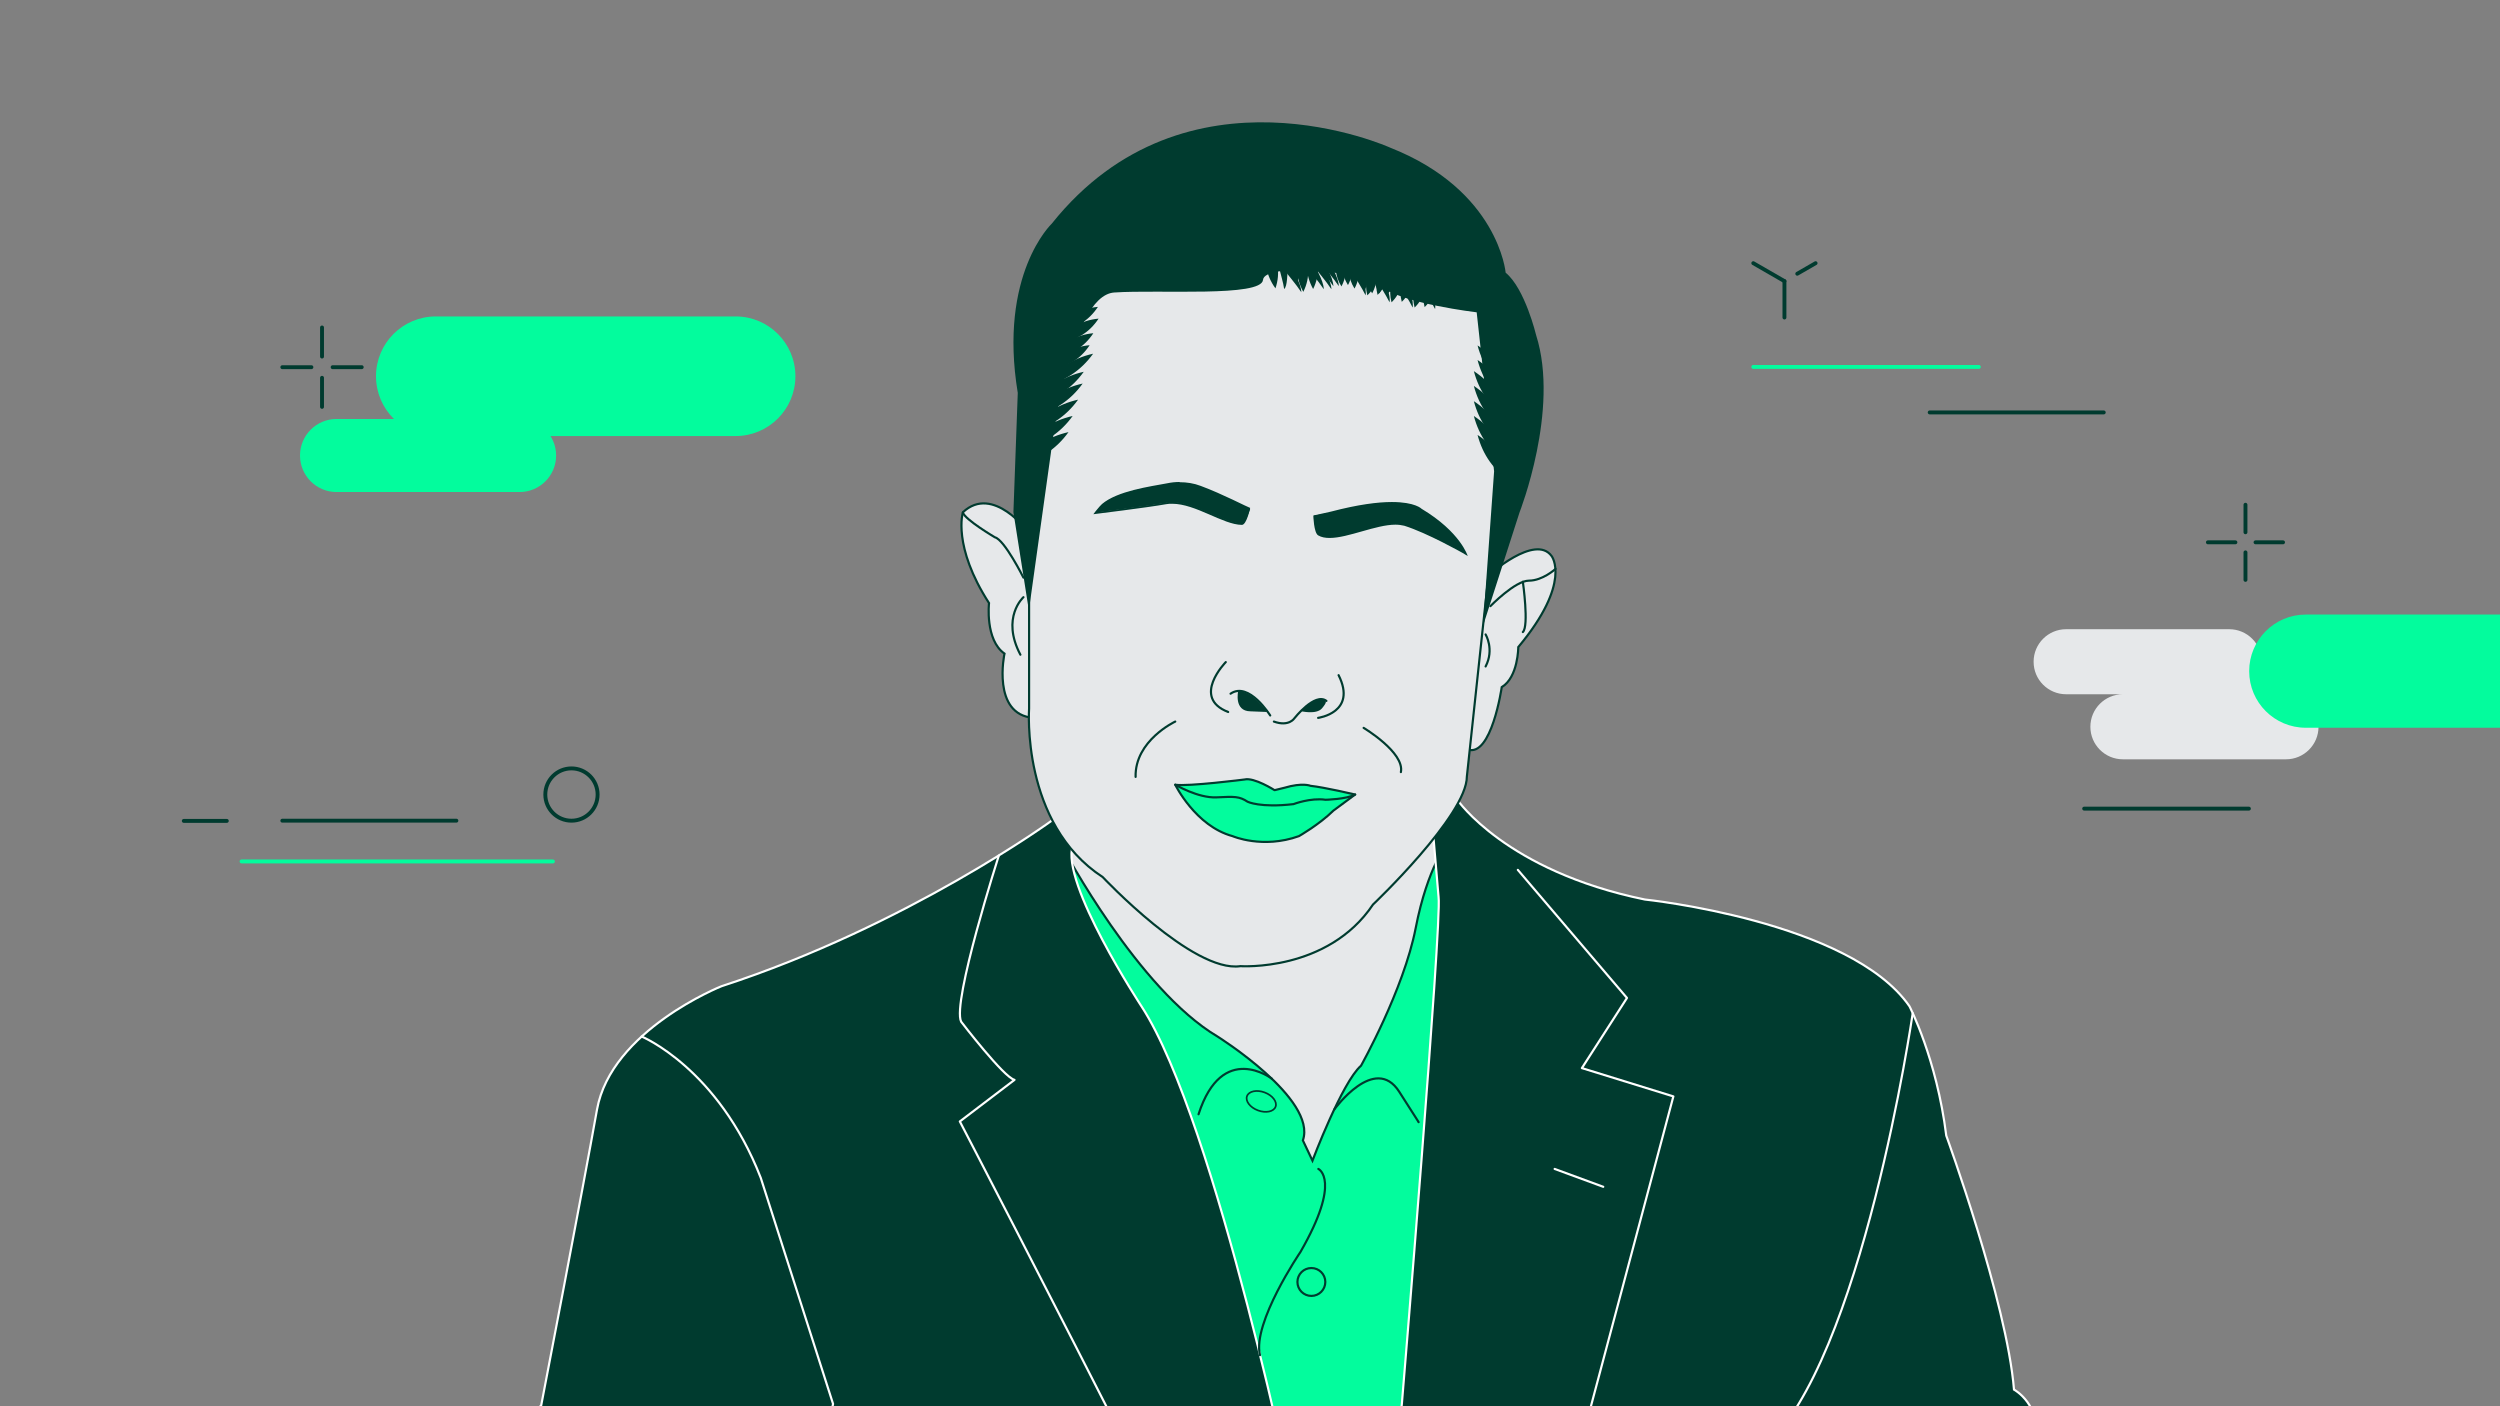 <svg width="1920" height="1080" viewBox="0 0 1920 1080" fill="none" xmlns="http://www.w3.org/2000/svg"><rect x="0" y="0" width="1920" height="1080" fill="#808080" stroke="none"/><g clip-path="url(#clip0_1698_1072)"><path d="M1586.78 533.19H1630.39C1616.59 533.19 1605.41 544.38 1605.41 558.17C1605.41 571.97 1616.6 583.15 1630.39 583.15H1755.64C1769.44 583.15 1780.62 571.96 1780.62 558.17H1819.06C1832.86 558.17 1844.04 546.98 1844.04 533.19C1844.04 519.39 1832.85 508.21 1819.06 508.21H1737.01C1737.01 494.41 1725.82 483.23 1712.03 483.23H1586.79C1572.99 483.23 1561.81 494.42 1561.81 508.21C1561.79 522 1572.98 533.19 1586.78 533.19Z" fill="#E6E8EA"/><path d="M1727.15 621.029H1600.65" stroke="#003B2F" stroke-width="3" stroke-miterlimit="10" stroke-linecap="round" stroke-linejoin="round"/><path d="M1724.52 445.349V424.219" stroke="#003B2F" stroke-width="3" stroke-miterlimit="10" stroke-linecap="round" stroke-linejoin="round"/><path d="M1724.52 408.779V387.649" stroke="#003B2F" stroke-width="3" stroke-miterlimit="10" stroke-linecap="round" stroke-linejoin="round"/><path d="M1753.37 416.499H1732.25" stroke="#003B2F" stroke-width="3" stroke-miterlimit="10" stroke-linecap="round" stroke-linejoin="round"/><path d="M1716.79 416.499H1695.67" stroke="#003B2F" stroke-width="3" stroke-miterlimit="10" stroke-linecap="round" stroke-linejoin="round"/><path d="M1770.83 558.91H1933.5C1932.91 529.45 1933.42 500.81 1933.99 471.98H1770.83C1746.83 471.98 1727.37 491.44 1727.37 515.44C1727.37 539.45 1746.83 558.91 1770.83 558.91Z" fill="#03FC9D"/><path d="M1346.53 202.119L1370.45 215.919" stroke="#003B2F" stroke-width="3" stroke-miterlimit="10" stroke-linecap="round" stroke-linejoin="round"/><path d="M1394.37 202.119L1380.31 210.229" stroke="#003B2F" stroke-width="3" stroke-miterlimit="10" stroke-linecap="round" stroke-linejoin="round"/><path d="M1370.45 215.919V243.849" stroke="#003B2F" stroke-width="3" stroke-miterlimit="10" stroke-linecap="round" stroke-linejoin="round"/><path d="M1346.53 281.799H1519.74" stroke="#03FC9D" stroke-width="3" stroke-miterlimit="10" stroke-linecap="round" stroke-linejoin="round"/><path d="M1482.01 316.739H1615.68" stroke="#003B2F" stroke-width="3" stroke-miterlimit="10" stroke-linecap="round" stroke-linejoin="round"/><path d="M438.884 630.289C449.974 630.289 458.964 621.299 458.964 610.209C458.964 599.119 449.974 590.129 438.884 590.129C427.794 590.129 418.804 599.119 418.804 610.209C418.804 621.299 427.794 630.289 438.884 630.289Z" stroke="#003B2F" stroke-width="3" stroke-miterlimit="10" stroke-linecap="round" stroke-linejoin="round"/><path d="M185.522 661.589H424.632" stroke="#03FC9D" stroke-width="3" stroke-miterlimit="10" stroke-linecap="round" stroke-linejoin="round"/><path d="M141.152 630.449H174.182" stroke="#003B2F" stroke-width="3" stroke-miterlimit="10" stroke-linecap="round" stroke-linejoin="round"/><path d="M216.831 630.279H350.501" stroke="#003B2F" stroke-width="3" stroke-miterlimit="10" stroke-linecap="round" stroke-linejoin="round"/><path d="M790.015 408.973C790.015 408.973 762.75 371.671 739.499 393.417C739.499 393.417 731.302 419.344 759.571 463.169C759.571 463.169 756.393 491.438 771.448 501.976C771.448 501.976 761.411 548.812 793.695 551.322" fill="#E6E8EA"/><path d="M790.015 408.973C790.015 408.973 762.75 371.671 739.499 393.417C739.499 393.417 731.302 419.344 759.571 463.169C759.571 463.169 756.393 491.438 771.448 501.976C771.448 501.976 761.411 548.813 793.695 551.322" stroke="#003B2F" stroke-width="1.673" stroke-miterlimit="10"/><path d="M1143.12 441.926C1143.12 441.926 1178.92 409.642 1191.63 427.039C1191.63 427.039 1207.52 447.278 1166.04 496.958C1166.04 496.958 1166.04 520.042 1153.33 527.736C1153.33 527.736 1145.46 582.1 1127.06 575.576" fill="#E6E8EA"/><path d="M1143.12 441.926C1143.12 441.926 1178.92 409.642 1191.63 427.039C1191.63 427.039 1207.52 447.278 1166.04 496.958C1166.04 496.958 1166.04 520.042 1153.33 527.736C1153.33 527.736 1145.46 582.1 1127.06 575.576" stroke="#003B2F" stroke-width="1.673" stroke-miterlimit="10"/><path d="M806.569 614.216L960.292 1099.14L1107.49 678.281L1111.84 590.129L806.569 614.216Z" fill="#E6E8EA" stroke="#003B2F" stroke-width="1.673" stroke-miterlimit="10"/><path d="M816.607 651.685C816.607 651.685 873.981 759.91 935.035 796.04C935.035 796.04 1011.65 844.048 1000.61 875.829L1007.97 891.385C1007.97 891.385 1030.72 831.168 1045.27 818.455C1045.27 818.455 1078.05 760.077 1087.25 712.739C1096.45 665.401 1111.84 647.168 1111.84 647.168C1111.84 647.168 1110 932.367 1102.81 1010.82C1095.62 1089.27 1067.18 1493.9 1067.18 1493.9L1020.68 1483.86L873.981 853.08L816.607 651.685Z" fill="#03FC9D" stroke="#003B2F" stroke-width="1.673" stroke-miterlimit="10"/><path d="M808.413 629.772C808.413 629.772 697.178 710.899 554.16 757.401C554.16 757.401 469.353 791.19 458.48 852.244C447.608 913.298 415.659 1079.23 415.659 1079.23C415.659 1079.23 398.263 1097.46 396.59 1110.18C396.59 1110.18 399.266 1132.09 408.466 1134.77C408.466 1134.77 403.95 1380.99 421.179 1462.12H1040.92C1040.92 1462.12 1020.01 1266.07 996.26 1165.88C996.26 1165.88 934.202 861.444 876.828 773.124C876.828 773.124 813.933 677.445 823.97 649.176L808.413 630.107V629.772Z" fill="#003B2F" stroke="white" stroke-width="1.673" stroke-miterlimit="10"/><path d="M1119.2 614.216C1119.2 614.216 1156.5 668.914 1263.22 690.826C1263.22 690.826 1420.96 707.219 1466.46 772.79C1466.46 772.79 1487.37 812.935 1494.73 872.149C1494.73 872.149 1541.23 999.778 1546.75 1067.19C1546.75 1067.19 1568.66 1079.06 1563.14 1108.17C1563.14 1108.17 1586.89 1210.21 1595.93 1270.42C1595.93 1270.42 1644.27 1452.92 1636.07 1461.95H1378.14C1378.14 1461.95 1324.28 1254.03 1331.64 1209.37C1331.64 1209.37 1279.62 1371.62 1294.34 1396.21C1294.34 1396.21 1379.98 1461.78 1378.14 1467.3H1054.63C1054.63 1467.3 1064.67 1154.67 1076.55 1079.06C1076.55 1079.06 1107.49 708.055 1104.82 688.986L1100.3 636.128L1119.37 614.216H1119.2Z" fill="#003B2F" stroke="white" stroke-width="1.673" stroke-miterlimit="10"/><path d="M767.094 657.038C767.094 657.038 730.964 770.113 738.156 784.666C738.156 784.666 770.942 827.488 779.138 829.328L737.153 861.277C737.153 861.277 1017 1399.06 1028.04 1451.91" stroke="white" stroke-width="1.673" stroke-linecap="round" stroke-linejoin="round"/><path d="M1165.7 668.077L1249.51 766.433L1214.88 820.295L1285.14 842.04L1122.88 1451.91" stroke="white" stroke-width="1.673" stroke-linecap="round" stroke-linejoin="round"/><path d="M1193.97 897.742L1231.28 911.458" stroke="white" stroke-width="1.673" stroke-linecap="round" stroke-linejoin="round"/><path d="M1468.97 778.142C1468.97 778.142 1429.99 1046.28 1354.38 1112.02" stroke="white" stroke-width="1.673" stroke-linecap="round" stroke-linejoin="round"/><path d="M678.945 1470.98C678.945 1470.98 691.657 1381.66 671.585 1368.95C671.585 1368.95 677.941 1225.93 652.516 1193.98C652.516 1193.98 633.447 1100.98 639.803 1078.23L584.269 904.6C551.483 820.295 492.771 796.041 492.771 796.041" stroke="white" stroke-width="1.673" stroke-linecap="round" stroke-linejoin="round"/><path d="M976.853 828.491C976.853 828.491 938.715 799.219 920.482 855.757" stroke="#003B2F" stroke-width="1.673" stroke-linecap="round" stroke-linejoin="round"/><path d="M1024.86 851.909C1024.86 851.909 1055.81 809.255 1074.54 838.36C1093.28 867.466 1089.1 861.277 1089.1 861.277" stroke="#003B2F" stroke-width="1.673" stroke-linecap="round" stroke-linejoin="round"/><path d="M1012.49 897.742C1012.49 897.742 1030.72 905.938 998.77 961.473C998.77 961.473 961.635 1016 967.657 1040.76" stroke="#003B2F" stroke-width="1.673" stroke-linecap="round" stroke-linejoin="round"/><path d="M1007.13 995.261C1013.04 995.261 1017.84 990.468 1017.84 984.556C1017.84 978.644 1013.04 973.851 1007.13 973.851C1001.22 973.851 996.425 978.644 996.425 984.556C996.425 990.468 1001.22 995.261 1007.13 995.261Z" stroke="#003B2F" stroke-width="1.673" stroke-miterlimit="10"/><path d="M979.642 849.983C981.063 846.175 977.303 841.255 971.245 838.995C965.186 836.734 959.122 837.989 957.702 841.798C956.281 845.606 960.04 850.526 966.099 852.786C972.158 855.047 978.221 853.792 979.642 849.983Z" stroke="#003B2F" stroke-width="1.338" stroke-miterlimit="10"/><path d="M790.345 433.897V544.129C790.345 544.129 783.988 632.616 846.883 673.597C846.883 673.597 916.133 747.364 952.598 742.012C952.598 742.012 1019.67 746.528 1054.47 694.674C1054.47 694.674 1126.56 626.259 1126.56 596.318L1143.96 434.064C1143.96 434.064 1179.59 229.825 1130.24 208.916C1130.24 208.916 957.951 125.949 826.81 200.72C826.81 200.72 785.828 274.988 790.345 434.064V433.897Z" fill="#E6E8EA" stroke="#003B2F" stroke-width="1.673" stroke-miterlimit="10"/><path d="M1047.28 559.016C1047.28 559.016 1078.89 577.918 1075.88 592.972" stroke="#003B2F" stroke-width="1.673" stroke-linecap="round" stroke-linejoin="round"/><path d="M902.585 554.165C902.585 554.165 871.472 568.718 872.141 596.652" stroke="#003B2F" stroke-width="1.673" stroke-linecap="round" stroke-linejoin="round"/><path d="M978.863 606.856C978.863 606.856 963.139 596.82 955.779 598.66C955.779 598.66 912.289 604.18 902.587 602.674C902.587 602.674 918.143 634.456 946.579 642.15C946.579 642.15 969.663 652.187 997.597 642.15C997.597 642.15 1013.15 633.285 1024.03 622.579L1040.75 610.201C1040.75 610.201 1017.34 604.681 1006.46 603.51C1006.46 603.51 1000.44 600.834 986.39 605.016L978.863 606.856Z" fill="#03FC9D" stroke="#003B2F" stroke-width="1.673" stroke-linecap="round" stroke-linejoin="round"/><path d="M902.587 602.674C902.587 602.674 920.15 613.045 934.201 612.376C948.252 611.707 951.765 611.54 958.121 615.721C958.121 615.721 967.823 620.572 993.416 617.561C993.416 617.561 1006.46 612.543 1018 614.216C1018 614.216 1034.06 613.881 1040.75 610.201" stroke="#003B2F" stroke-width="1.673" stroke-linecap="round" stroke-linejoin="round"/><path d="M941.39 508.5C941.39 508.5 914.627 535.765 943.23 546.805" stroke="#003B2F" stroke-width="1.673" stroke-linecap="round" stroke-linejoin="round"/><path d="M975.519 549.481C975.519 549.481 959.126 523.053 945.075 532.754" stroke="#003B2F" stroke-width="1.673" stroke-linecap="round" stroke-linejoin="round"/><path d="M1018.67 538.274C1009.81 531.583 994.081 551.656 994.081 551.656C994.081 551.656 989.9 558.347 978.358 554.165" stroke="#003B2F" stroke-width="1.673" stroke-linecap="round" stroke-linejoin="round"/><path d="M1012.32 551.322C1012.32 551.322 1042.43 547.307 1028.04 518.536" stroke="#003B2F" stroke-width="1.673" stroke-linecap="round" stroke-linejoin="round"/><path d="M950.928 530.747C950.928 530.747 947.415 546.136 960.295 546.303L973.175 546.805C973.175 546.805 962.135 530.58 950.928 530.747Z" fill="#003B2F"/><path d="M998.932 546.136C998.932 546.136 1010.98 549.147 1015.32 543.962C1019.67 538.776 1018.5 538.274 1016.33 537.104C1014.15 535.933 1007.13 538.107 1001.61 543.627L998.932 546.136Z" fill="#003B2F"/><path d="M953.936 402.115C947.246 402.115 939.049 398.435 930.518 394.755C920.482 390.406 910.111 385.89 900.409 385.89C898.737 385.89 897.064 385.89 895.559 386.224C883.18 388.399 847.384 392.915 840.693 393.751C842.366 392.58 845.544 388.733 846.882 387.395C856.919 378.864 877.159 375.184 890.708 372.842L896.562 371.839C899.74 371.17 902.919 371.002 905.929 371.002C911.449 371.002 916.969 372.006 921.988 373.846C933.195 378.028 945.74 384.05 953.267 387.73C957.616 389.737 959.456 390.74 960.126 390.908C958.286 395.759 955.776 402.282 953.936 402.282V402.115Z" fill="#003B2F"/><path d="M905.928 370.166V371.839C911.448 371.839 916.634 372.842 921.652 374.682C932.859 378.864 945.404 384.886 952.764 388.566C955.441 389.904 957.113 390.741 958.284 391.242C956.946 396.428 954.939 401.279 953.768 401.613C947.244 401.613 939.215 397.933 930.684 394.253C920.648 389.904 910.11 385.388 900.241 385.388C898.568 385.388 896.896 385.388 895.223 385.89C884.183 387.897 854.241 391.577 843.368 393.082C844.874 391.242 846.379 389.402 847.383 388.566C857.252 380.202 877.492 376.522 890.706 374.181C892.881 373.846 894.888 373.512 896.561 373.177C899.739 372.508 902.75 372.341 905.928 372.341V370.668M905.928 370.166C902.75 370.166 899.572 370.501 896.394 371.17C883.012 373.679 858.256 377.024 846.379 387.061C844.372 388.733 839.688 394.922 839.688 394.922C839.688 394.922 881.841 389.737 895.557 387.228C897.063 386.893 898.735 386.893 900.241 386.893C918.306 386.893 939.215 402.951 953.768 403.119C957.448 403.119 960.124 390.071 960.124 390.071C958.284 389.57 938.881 379.366 922.154 373.177C916.968 371.17 911.448 370.333 905.928 370.333V370.166Z" fill="#003B2F"/><path d="M1123.22 423.86C1123.22 423.86 1096.12 408.639 1078.56 403.119C1076.55 402.449 1074.21 402.115 1071.53 402.115C1063.84 402.115 1054.47 404.791 1045.44 407.3C1036.9 409.809 1027.87 412.319 1021.01 412.319C1017.5 412.319 1014.66 411.649 1012.65 410.479C1010.48 409.14 1009.47 400.944 1009.3 395.926L1022.18 393.751C1040.58 388.9 1056.31 386.391 1068.69 386.391C1085.75 386.391 1090.77 391.242 1090.77 391.242C1114.18 405.293 1122.72 419.679 1125.22 425.031L1123.22 423.86Z" fill="#003B2F"/><path d="M1068.85 387.228C1085.41 387.228 1090.26 391.744 1090.26 391.744C1090.26 391.744 1090.43 391.911 1090.6 392.079C1110.67 404.122 1119.7 416.333 1123.22 422.857C1119.87 421.017 1095.45 407.468 1078.89 402.282C1076.71 401.613 1074.37 401.279 1071.53 401.279C1063.67 401.279 1054.3 403.955 1045.27 406.631C1036.74 409.14 1027.87 411.65 1021.01 411.65C1017.67 411.65 1014.99 410.98 1012.98 409.81C1011.65 408.973 1010.47 402.951 1010.14 397.431L1022.35 394.755C1040.75 389.904 1056.31 387.395 1068.69 387.395M1068.85 385.555C1058.31 385.555 1043.26 387.395 1022.18 392.915L1008.63 395.926C1008.63 395.926 1008.97 409.14 1012.31 411.148C1014.82 412.653 1017.83 413.155 1021.18 413.155C1035.4 413.155 1056.64 402.951 1071.7 402.951C1074.21 402.951 1076.38 403.286 1078.55 403.788C1096.12 409.308 1123.05 424.529 1123.05 424.529L1127.23 427.039C1127.23 427.039 1121.71 408.639 1091.77 390.741C1091.77 390.741 1086.92 385.555 1069.02 385.555H1068.85Z" fill="#003B2F"/><path d="M785.999 443.598C785.999 443.598 771.446 414.493 764.086 412.653C764.086 412.653 740.835 398.937 739.497 393.584" stroke="#003B2F" stroke-width="1.673" stroke-linecap="round" stroke-linejoin="round"/><path d="M786.001 458.653C786.001 458.653 768.604 474.209 783.659 502.813" stroke="#003B2F" stroke-width="1.673" stroke-linecap="round" stroke-linejoin="round"/><path d="M1144.63 465.511C1144.63 465.511 1163.69 445.94 1174.23 445.94C1184.77 445.94 1194.64 436.908 1194.64 436.908" stroke="#003B2F" stroke-width="1.673" stroke-linecap="round" stroke-linejoin="round"/><path d="M1140.95 487.256C1140.95 487.256 1147.81 498.631 1140.95 511.845" stroke="#003B2F" stroke-width="1.673" stroke-linecap="round" stroke-linejoin="round"/><path d="M1169.55 446.777C1169.55 446.777 1174.4 480.9 1169.55 485.416" stroke="#003B2F" stroke-width="1.673" stroke-linecap="round" stroke-linejoin="round"/><path d="M1156.34 209.418C1156.34 209.418 1150.82 146.189 1067.68 113.404C1067.68 113.404 911.115 42.313 807.741 171.781C807.741 171.781 766.592 210.589 781.647 301.752L778.301 393.417L790.178 468.856L807.072 347.919C807.072 347.919 821.123 226.981 855.748 224.639C890.374 222.298 968.824 228.319 969.995 214.938C971.166 201.556 1045.77 207.745 1061.66 220.458C1077.55 233.17 1134.09 239.861 1134.09 239.861L1147.47 361.97L1138.94 480.733L1167.04 393.417C1167.04 393.417 1197.99 314.632 1179.75 257.425C1179.75 257.425 1171.22 221.629 1156.34 209.418Z" fill="#003B2F"/><path d="M843.71 244.712C836.517 255.585 826.314 261.774 813.267 262.945C820.292 252.072 830.663 245.883 843.71 244.712Z" fill="#003B2F"/><path d="M843.204 235.679C836.011 246.552 825.807 252.741 812.76 253.912C819.786 243.039 830.157 236.85 843.204 235.679Z" fill="#003B2F"/><path d="M839.692 255.919C832.499 266.792 822.295 272.981 809.248 274.152C816.273 263.279 826.644 257.09 839.692 255.919Z" fill="#003B2F"/><path d="M836.849 265.119C829.657 275.992 819.453 282.181 806.406 283.352C813.431 272.479 823.802 266.29 836.849 265.119Z" fill="#003B2F"/><path d="M839.521 271.643C830.154 284.69 817.441 293.054 801.718 296.566C811.085 283.519 823.798 275.156 839.521 271.643Z" fill="#003B2F"/><path d="M832.334 285.526C822.967 298.574 810.254 306.937 794.53 310.45C803.898 297.403 816.61 289.039 832.334 285.526Z" fill="#003B2F"/><path d="M831.492 294.559C822.125 307.606 809.413 315.97 793.689 319.483C803.056 306.435 815.769 298.072 831.492 294.559Z" fill="#003B2F"/><path d="M827.98 306.937C818.613 319.984 805.9 328.348 790.177 331.861C799.544 318.813 812.257 310.45 827.98 306.937Z" fill="#003B2F"/><path d="M823.798 319.483C814.431 332.53 801.718 340.893 785.995 344.406C795.362 331.359 808.075 322.995 823.798 319.483Z" fill="#003B2F"/><path d="M820.621 331.861C811.254 344.908 798.541 353.272 782.818 356.784C792.185 343.737 804.898 335.373 820.621 331.861Z" fill="#003B2F"/><path d="M1131.92 285.025C1145.13 293.723 1154 305.766 1157.84 321.155C1144.63 312.624 1135.93 300.414 1131.92 285.025Z" fill="#003B2F"/><path d="M1134.76 276.494C1147.97 285.192 1156.84 297.235 1160.69 312.625C1147.47 304.094 1138.77 291.883 1134.76 276.494Z" fill="#003B2F"/><path d="M1134.76 265.286C1147.97 273.985 1156.84 286.028 1160.69 301.417C1147.47 292.886 1138.77 280.675 1134.76 265.286Z" fill="#003B2F"/><path d="M1131.92 296.399C1145.13 305.097 1154 317.141 1157.84 332.53C1144.63 323.999 1135.93 311.788 1131.92 296.399Z" fill="#003B2F"/><path d="M1131.92 308.108C1145.13 316.806 1154 328.85 1157.84 344.239C1144.63 335.708 1135.93 323.497 1131.92 308.108Z" fill="#003B2F"/><path d="M1131.92 319.483C1145.13 328.181 1154 340.224 1157.84 355.613C1144.63 347.082 1135.93 334.872 1131.92 319.483Z" fill="#003B2F"/><path d="M1134.76 334.035C1147.97 342.733 1156.84 354.777 1160.69 370.166C1147.47 361.635 1138.77 349.424 1134.76 334.035Z" fill="#003B2F"/><path d="M999.439 224.472C990.406 210.923 974.515 196.036 970.835 181.316C975.352 178.974 987.061 192.356 989.403 200.05C992.581 207.745 999.272 217.112 999.439 224.472Z" fill="#003B2F"/><path d="M1016.66 222.13C1007.63 208.581 991.741 193.694 988.061 178.974C992.745 176.632 1004.29 190.014 1006.63 197.709C1009.81 205.403 1016.5 214.77 1016.66 222.13Z" fill="#003B2F"/><path d="M1022.52 222.13C1013.49 208.581 997.597 193.694 993.917 178.974C998.433 176.632 1010.14 190.014 1012.48 197.709C1015.66 205.403 1022.35 214.77 1022.52 222.13Z" fill="#003B2F"/><path d="M1024.02 219.789C1014.99 206.24 999.1 191.352 995.42 176.632C999.936 174.291 1011.65 187.672 1013.99 195.367C1017.17 203.061 1023.86 212.429 1024.02 219.789Z" fill="#003B2F"/><path d="M1028.21 219.789C1019.17 206.24 1003.28 191.352 999.602 176.632C1004.12 174.291 1015.83 187.672 1018.17 195.367C1021.35 203.061 1028.04 212.429 1028.21 219.789Z" fill="#003B2F"/><path d="M1008.47 221.963C1002.44 210.923 1002.28 200.05 1006.29 188.174C1013.65 197.876 1013.99 210.923 1008.47 221.963Z" fill="#003B2F"/><path d="M1040.25 221.629C1035.06 213.265 1034.9 205.236 1038.08 196.036C1044.77 203.396 1044.93 213.098 1040.25 221.629Z" fill="#003B2F"/><path d="M1030.21 219.956C1025.03 211.592 1024.86 203.563 1028.04 194.363C1034.73 201.723 1034.9 211.425 1030.21 219.956Z" fill="#003B2F"/><path d="M1035.23 218.952C1030.05 210.589 1029.88 202.56 1033.06 193.36C1039.75 200.72 1039.92 210.421 1035.23 218.952Z" fill="#003B2F"/><path d="M1047.78 223.469C1042.59 215.105 1042.43 207.076 1045.61 197.876C1052.3 205.236 1052.46 214.938 1047.78 223.469Z" fill="#003B2F"/><path d="M1053.8 225.308C1048.61 216.945 1048.45 208.916 1051.62 199.716C1058.32 207.076 1058.48 216.778 1053.8 225.308Z" fill="#003B2F"/><path d="M1000.94 224.138C994.921 213.098 994.754 202.225 998.768 190.349C1006.13 200.05 1006.46 213.098 1000.94 224.138Z" fill="#003B2F"/><path d="M995.756 217.112C989.735 206.072 989.567 195.199 993.582 183.323C1000.94 193.025 1001.28 206.072 995.756 217.112Z" fill="#003B2F"/><path d="M1048.79 226.814C1042.6 214.436 1032.06 202.058 1030.72 190.014C1034.9 188.341 1042.93 199.883 1043.93 206.407C1045.61 212.763 1049.79 221.127 1048.79 226.814Z" fill="#003B2F"/><path d="M1066.01 227.985C1062.67 221.629 1053.8 207.41 1050.62 201.221C1049.62 197.876 1048.45 194.865 1047.95 191.018C1051.12 189.847 1055.31 195.701 1056.98 197.709C1060.83 205.236 1066.35 220.29 1066.01 227.985Z" fill="#003B2F"/><path d="M1057.98 226.479C1055.47 216.945 1057.81 209.083 1063.5 201.221C1067.68 210.254 1065.01 219.789 1057.98 226.479Z" fill="#003B2F"/><path d="M1050.12 226.814C1047.61 217.279 1049.96 209.418 1055.64 201.556C1059.82 210.589 1057.15 220.123 1050.12 226.814Z" fill="#003B2F"/><path d="M1046.61 220.625C1044.1 211.09 1046.44 203.229 1052.13 195.367C1056.31 204.399 1053.64 213.934 1046.61 220.625Z" fill="#003B2F"/><path d="M1067.18 232.167C1060.99 219.789 1050.45 207.41 1049.11 195.367C1053.3 193.694 1061.32 205.236 1062.33 211.759C1064 218.116 1068.18 226.479 1067.18 232.167Z" fill="#003B2F"/><path d="M1084.41 233.338C1078.22 220.959 1067.68 208.581 1066.35 196.538C1070.53 194.865 1078.56 206.407 1079.56 212.93C1081.23 219.287 1085.42 227.65 1084.41 233.338Z" fill="#003B2F"/><path d="M1076.55 231.832C1074.04 222.298 1076.39 214.436 1082.07 206.574C1086.25 215.607 1083.58 225.141 1076.55 231.832Z" fill="#003B2F"/><path d="M1068.69 232.167C1066.18 222.632 1068.52 214.77 1074.21 206.909C1078.39 215.941 1075.71 225.476 1068.69 232.167Z" fill="#003B2F"/><path d="M1065.18 226.145C1062.67 216.61 1065.01 208.749 1070.7 200.887C1074.88 209.919 1072.2 219.454 1065.18 226.145Z" fill="#003B2F"/><path d="M1084.91 236.181C1078.72 223.803 1068.18 211.425 1066.85 199.381C1071.03 197.709 1079.06 209.25 1080.06 215.774C1081.73 222.13 1085.91 230.494 1084.91 236.181Z" fill="#003B2F"/><path d="M1102.14 237.352C1095.96 224.974 1085.42 212.596 1084.08 200.552C1088.26 198.879 1096.29 210.421 1097.29 216.945C1098.97 223.301 1103.15 231.665 1102.14 237.352Z" fill="#003B2F"/><path d="M1094.11 235.847C1091.6 226.312 1093.95 218.45 1099.63 210.589C1103.82 219.621 1101.14 229.156 1094.11 235.847Z" fill="#003B2F"/><path d="M1086.42 236.181C1083.91 226.647 1086.25 218.785 1091.94 210.923C1096.12 219.956 1093.45 229.49 1086.42 236.181Z" fill="#003B2F"/><path d="M1082.91 230.159C1080.4 220.625 1082.74 212.763 1088.43 204.901C1092.61 213.934 1089.93 223.468 1082.91 230.159Z" fill="#003B2F"/><path d="M1059.32 225.308C1054.13 216.945 1053.97 208.916 1057.15 199.716C1063.84 207.076 1064 216.778 1059.32 225.308Z" fill="#003B2F"/><path d="M979.534 221.461C972.174 211.258 970.668 200.552 973.178 188.341C981.708 197.04 983.548 209.919 979.534 221.461Z" fill="#003B2F"/><path d="M986.219 221.963C985.048 212.094 977.019 195.534 984.881 188.174C990.066 192.858 990.735 198.712 989.397 204.901C988.394 209.752 988.895 219.956 986.219 221.963Z" fill="#003B2F"/><path d="M247.31 251.51V273.84" stroke="#003B2F" stroke-width="3" stroke-miterlimit="10" stroke-linecap="round" stroke-linejoin="round"/><path d="M247.31 290.16V312.48" stroke="#003B2F" stroke-width="3" stroke-miterlimit="10" stroke-linecap="round" stroke-linejoin="round"/><path d="M216.831 281.999H239.161" stroke="#003B2F" stroke-width="3" stroke-miterlimit="10" stroke-linecap="round" stroke-linejoin="round"/><path d="M255.469 281.999H277.799" stroke="#003B2F" stroke-width="3" stroke-miterlimit="10" stroke-linecap="round" stroke-linejoin="round"/><path d="M258.46 321.78H399.05C414.54 321.78 427.1 334.34 427.1 349.83C427.1 365.32 414.54 377.88 399.05 377.88H258.46C242.97 377.88 230.41 365.32 230.41 349.83C230.41 334.33 242.97 321.78 258.46 321.78Z" fill="#03FC9D"/><path d="M334.7 243.02H564.94C590.31 243.02 610.87 263.58 610.87 288.95C610.87 314.32 590.31 334.88 564.94 334.88H334.7C309.33 334.88 288.77 314.32 288.77 288.95C288.77 263.58 309.33 243.02 334.7 243.02Z" fill="#03FC9D"/></g><defs><clipPath id="clip0_1698_1072"><rect width="1920" height="1080" fill="white"/></clipPath></defs></svg>